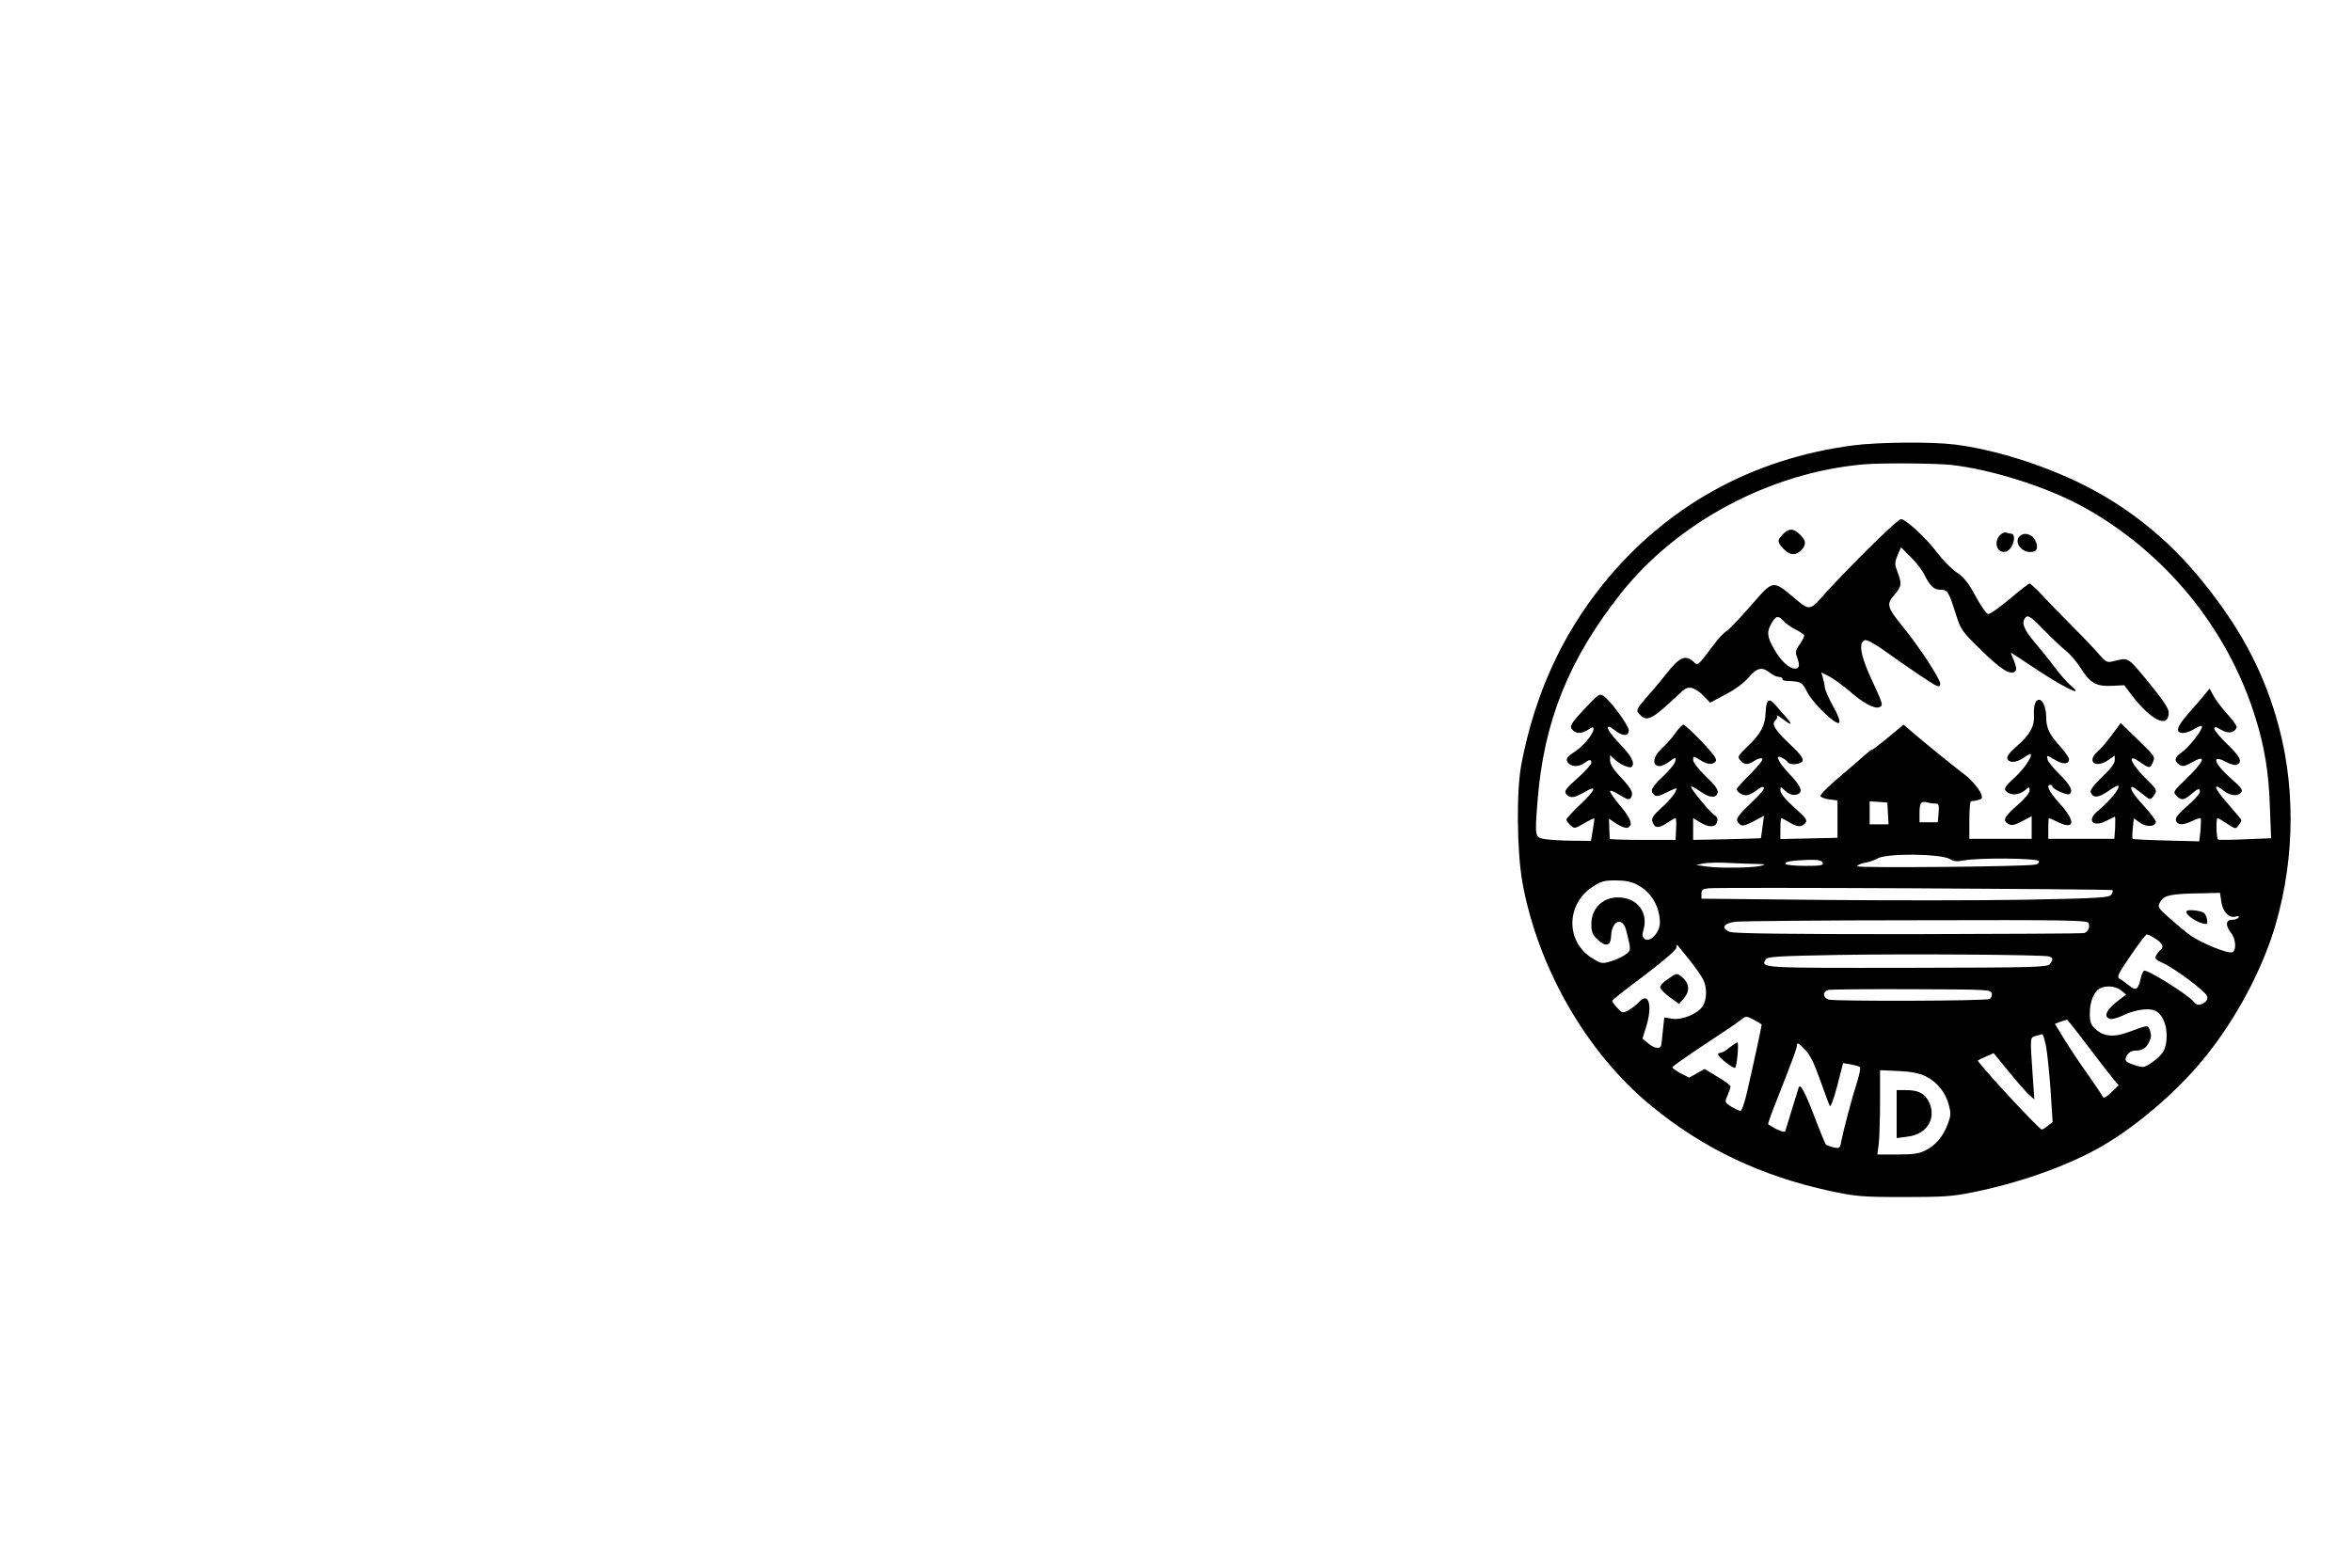 <?xml version="1.0" standalone="no"?>
<!DOCTYPE svg PUBLIC "-//W3C//DTD SVG 20010904//EN"
 "http://www.w3.org/TR/2001/REC-SVG-20010904/DTD/svg10.dtd">
<svg version="1.0" xmlns="http://www.w3.org/2000/svg"
 width="600pt" height="400pt" viewBox="0 0 100 755"
 preserveAspectRatio="xMidYMid meet">

<g transform="translate(0,755) scale(0.1,-0.1)"
fill="#000000" stroke="none">
<path d="M3760 5405 c-488 -64 -902 -294 -1205 -670 -198 -246 -327 -530 -391
-860 -26 -132 -23 -420 4 -575 74 -409 308 -818 616 -1072 251 -208 532 -342
871 -415 120 -25 148 -28 350 -28 190 0 235 3 332 23 218 44 435 120 597 208
178 98 383 272 522 444 149 184 276 423 338 635 97 334 97 692 1 1009 -70 232
-176 427 -348 641 -181 225 -398 393 -658 508 -178 78 -371 135 -538 156 -108
14 -369 12 -491 -4z m471 -94 c188 -20 453 -103 626 -196 401 -217 709 -591
842 -1026 42 -135 63 -262 68 -420 l6 -156 -124 -5 c-68 -3 -127 -4 -131 -1
-9 5 -11 103 -3 103 3 0 24 -12 46 -27 40 -26 42 -27 55 -8 8 10 14 22 14 25
0 3 -27 36 -60 73 -72 81 -83 114 -23 67 30 -23 66 -26 82 -6 9 11 0 24 -48
66 -83 72 -98 120 -26 81 20 -11 43 -17 50 -15 32 13 22 37 -40 97 -36 35 -65
69 -65 76 0 7 3 11 8 9 4 -2 20 -10 35 -18 29 -14 56 -7 64 17 2 6 -18 35 -45
64 -27 30 -57 70 -67 89 l-18 34 -24 -29 c-13 -17 -49 -58 -80 -93 -56 -64
-63 -92 -22 -92 12 0 37 9 55 21 22 13 34 16 34 9 0 -20 -67 -104 -100 -125
-33 -22 -35 -41 -7 -59 14 -9 26 -6 58 12 75 43 62 7 -30 -82 -58 -56 -61 -60
-45 -77 23 -25 37 -24 72 6 34 29 42 31 42 11 0 -8 -27 -38 -61 -68 -45 -39
-59 -58 -54 -71 9 -22 34 -22 80 0 19 9 37 15 39 12 2 -2 1 -28 -1 -58 l-6
-53 -158 4 c-87 2 -160 6 -163 8 -2 3 -2 26 1 52 l5 47 28 -20 c30 -23 73 -22
78 1 1 8 -25 44 -58 79 -52 56 -73 91 -54 91 3 0 23 -15 45 -32 40 -32 41 -32
55 -13 20 27 19 32 -30 79 -76 74 -102 132 -39 89 50 -35 52 -35 66 -6 13 28
12 29 -70 109 l-84 82 -41 -55 c-22 -31 -54 -68 -71 -83 -55 -49 -8 -83 54
-39 l29 20 0 -23 c0 -15 -21 -42 -61 -80 -39 -38 -59 -64 -55 -73 11 -30 37
-28 83 4 25 18 48 30 50 27 11 -11 -41 -74 -100 -123 -53 -44 -22 -79 41 -47
21 10 39 20 42 21 3 2 3 -22 2 -52 l-4 -55 -159 0 -159 0 0 50 c0 28 1 50 3
50 2 0 22 -9 45 -20 81 -39 84 6 7 90 -51 56 -68 90 -45 90 6 0 10 -4 10 -8 0
-12 70 -43 81 -37 21 13 6 44 -45 94 -30 30 -57 62 -59 72 -6 24 -6 24 38 -2
37 -22 65 -20 65 5 0 7 -20 36 -45 64 -50 55 -65 87 -65 137 0 45 -16 85 -34
85 -19 0 -27 -28 -25 -77 3 -51 -20 -92 -82 -146 -35 -31 -50 -50 -46 -61 9
-22 43 -20 79 5 16 12 31 19 33 17 10 -10 -33 -73 -76 -112 -54 -49 -59 -60
-29 -76 23 -12 56 -5 83 18 15 14 17 13 17 -5 0 -12 -24 -41 -60 -72 -63 -55
-72 -74 -41 -90 14 -8 30 -5 65 14 l46 24 0 -54 0 -55 -150 0 -150 0 0 90 c0
50 3 90 8 91 22 2 45 8 50 13 14 14 -32 79 -84 118 -63 48 -187 149 -250 203
l-41 35 -72 -60 c-40 -33 -75 -60 -79 -60 -4 0 -20 -13 -37 -28 -16 -15 -72
-63 -123 -106 -51 -43 -91 -83 -89 -90 2 -6 21 -13 43 -16 l39 -5 0 -90 0 -90
-137 -3 -138 -3 0 51 c0 27 2 50 5 50 2 0 19 -9 37 -20 40 -24 61 -25 78 -4
12 13 4 24 -53 75 -42 38 -67 68 -67 82 0 20 0 20 24 -2 14 -14 33 -21 47 -19
42 6 34 36 -25 98 -57 59 -76 101 -37 80 11 -5 23 -15 26 -20 10 -17 65 -12
72 6 4 12 -12 33 -54 73 -77 72 -98 104 -78 121 8 7 12 17 8 23 -3 6 10 -2 30
-17 43 -33 48 -28 13 12 -14 15 -36 40 -50 57 -31 36 -44 27 -47 -35 -2 -64
-22 -102 -84 -162 -51 -49 -53 -53 -38 -70 20 -22 37 -23 68 -2 13 9 30 14 37
11 8 -2 -13 -31 -54 -72 -38 -38 -68 -71 -68 -75 0 -13 25 -30 44 -30 12 0 32
9 46 20 14 11 28 20 33 20 20 0 1 -25 -58 -81 -68 -65 -75 -78 -50 -99 12 -10
24 -7 65 14 l51 27 -7 -53 c-4 -29 -7 -54 -8 -55 0 0 -74 -3 -164 -5 l-162 -3
0 52 0 53 33 -20 c42 -26 74 -26 82 1 5 15 1 25 -14 35 -25 18 -111 122 -111
135 0 5 19 -5 42 -21 46 -34 81 -36 86 -6 3 13 -15 38 -57 77 -35 34 -61 67
-61 79 0 20 0 20 33 0 37 -23 60 -25 75 -7 9 10 -7 32 -66 95 -43 45 -83 82
-89 82 -5 0 -23 -18 -38 -40 -15 -22 -46 -56 -67 -76 -63 -57 -34 -114 33 -65
35 26 38 26 32 2 -3 -11 -29 -43 -59 -71 -56 -53 -63 -70 -41 -89 11 -8 25 -5
60 13 26 13 47 21 47 19 0 -17 -30 -55 -72 -93 -41 -37 -49 -50 -44 -67 10
-32 30 -34 69 -7 20 13 39 24 42 24 3 0 5 -24 3 -52 l-3 -53 -157 0 c-87 0
-158 2 -159 5 0 3 -2 26 -3 51 l-1 46 37 -25 c21 -13 44 -22 53 -18 27 10 16
43 -35 104 -28 33 -50 65 -50 71 0 6 18 0 40 -14 47 -29 56 -31 64 -9 8 20 -7
43 -63 102 -26 28 -41 53 -41 70 l0 25 23 -21 c25 -24 72 -44 81 -35 17 17 0
51 -54 107 -53 56 -72 86 -54 86 3 0 17 -9 31 -20 35 -27 63 -26 63 3 0 23
-87 141 -121 165 -19 13 -25 9 -89 -59 -72 -77 -78 -87 -58 -107 17 -17 44
-15 73 4 21 14 25 14 25 2 0 -23 -51 -84 -92 -110 -40 -24 -45 -37 -26 -56 16
-16 50 -15 74 3 24 18 34 19 34 1 0 -8 -30 -41 -67 -74 -58 -52 -65 -62 -54
-76 19 -22 37 -20 88 9 64 38 54 11 -22 -61 -36 -34 -65 -66 -65 -71 0 -6 9
-18 20 -28 18 -17 21 -16 65 10 26 15 48 25 49 23 1 -1 -2 -27 -7 -55 l-9 -53
-86 1 c-48 0 -107 4 -131 7 -54 8 -54 8 -40 187 30 381 151 681 401 997 272
343 716 580 1163 621 85 8 344 6 426 -2z m-303 -1678 l3 -53 -45 0 -46 0 0 56
0 55 43 -3 42 -3 3 -52z m227 47 c18 0 20 -5 17 -45 l-4 -45 -44 0 -44 0 0 43
c0 50 7 60 35 53 11 -3 29 -6 40 -6z m73 -268 c17 -11 33 -12 65 -6 69 14 356
11 362 -3 2 -7 -5 -15 -18 -17 -47 -10 -857 -17 -857 -8 0 6 17 13 38 17 20 3
47 13 59 20 41 27 309 24 351 -3z m-614 -17 c4 -13 -9 -15 -84 -15 -49 0 -91
4 -95 9 -6 11 28 17 111 20 47 1 63 -3 68 -14z m-315 -6 c42 -1 43 -2 16 -9
-40 -10 -200 -12 -261 -3 l-49 7 35 8 c19 3 75 5 124 2 49 -2 110 -5 135 -5z
m-580 -99 c69 -35 111 -106 111 -185 -1 -47 -49 -97 -74 -76 -11 9 -12 20 -4
47 20 76 -25 142 -105 151 -83 10 -147 -46 -147 -126 0 -39 5 -52 29 -75 39
-38 65 -32 66 16 3 76 56 95 73 26 24 -94 24 -95 -5 -116 -16 -11 -47 -25 -70
-32 -41 -12 -45 -12 -90 16 -126 78 -126 257 1 342 42 28 57 32 113 32 44 0
76 -6 102 -20z m2291 -27 c2 -2 -1 -12 -6 -21 -10 -15 -50 -18 -410 -25 -219
-4 -661 -4 -981 -1 l-583 6 0 24 c0 18 6 23 33 26 43 6 1941 -3 1947 -9z m523
-55 c7 -49 38 -82 70 -72 13 4 17 2 13 -5 -4 -6 -18 -11 -32 -11 -30 0 -32
-27 -4 -63 24 -30 27 -85 5 -93 -20 -8 -148 44 -199 80 -24 17 -69 55 -102 84
-58 52 -59 53 -44 80 18 31 52 38 201 40 l86 2 6 -42z m-639 -103 c8 -21 -3
-43 -22 -49 -10 -2 -390 -4 -847 -5 -582 0 -838 3 -858 11 -45 17 -31 42 28
49 28 3 420 7 871 7 722 2 823 0 828 -13z m322 -76 c34 -20 43 -42 24 -54 -5
-3 -14 -15 -20 -25 -9 -16 -4 -22 32 -38 56 -25 203 -135 212 -158 5 -12 1
-23 -10 -31 -24 -17 -39 -16 -55 4 -28 34 -225 157 -238 148 -5 -3 -13 -20
-16 -38 -12 -53 -23 -60 -55 -34 -15 12 -35 27 -45 32 -16 10 -11 21 51 112
38 56 73 102 78 103 5 0 24 -9 42 -21z m-2246 -99 c28 -36 59 -78 67 -95 21
-39 20 -98 -1 -131 -25 -37 -99 -68 -147 -60 l-38 6 -6 -57 c-3 -32 -7 -65 -8
-73 -3 -24 -30 -22 -62 4 l-29 24 17 54 c33 106 14 174 -34 122 -13 -14 -36
-32 -52 -40 -26 -14 -29 -13 -52 12 -14 15 -25 30 -25 33 0 3 33 31 73 61 167
125 237 184 237 198 0 9 2 13 4 11 2 -2 27 -33 56 -69z m1733 14 c20 -6 21
-14 5 -37 -12 -15 -71 -17 -687 -18 -710 -1 -707 -1 -681 41 8 13 67 16 347
21 347 6 984 1 1016 -7z m348 -164 l24 -20 -24 -18 c-69 -51 -89 -86 -55 -99
9 -3 36 4 60 15 52 26 113 37 149 28 37 -9 65 -61 65 -121 0 -64 -15 -92 -67
-129 -40 -28 -45 -29 -82 -17 -22 6 -43 16 -46 21 -11 17 15 50 40 50 37 0 55
10 70 41 11 21 12 35 5 55 -11 29 -7 29 -105 -7 -71 -26 -119 -21 -159 16 -21
20 -26 33 -26 75 0 55 19 103 47 119 29 17 79 12 104 -9z m-623 -14 c2 -10 -2
-22 -10 -27 -15 -10 -740 -12 -775 -3 -13 4 -23 14 -23 24 0 11 9 20 23 23 12
2 193 4 402 3 363 -1 380 -2 383 -20z m-1108 -151 c0 -8 -48 -229 -71 -327
-11 -49 -25 -88 -31 -88 -6 0 -25 9 -44 20 -32 21 -33 21 -18 55 8 19 14 38
14 43 0 5 -28 26 -62 46 l-63 38 -37 -21 -37 -21 -41 21 c-22 12 -40 25 -40
29 0 4 68 52 151 107 83 54 163 108 177 120 27 21 27 21 64 2 21 -11 38 -22
38 -24z m1570 -102 c52 -69 107 -140 122 -158 l27 -32 -36 -34 c-22 -22 -37
-30 -40 -22 -3 7 -34 54 -70 105 -37 51 -88 128 -114 170 l-47 77 26 10 c15 5
29 10 32 10 3 0 48 -57 100 -126z m-201 0 c6 -32 16 -127 22 -212 l10 -155
-23 -18 c-13 -10 -26 -18 -29 -18 -13 0 -316 328 -308 333 2 2 20 10 40 19
l36 16 72 -88 c40 -49 84 -99 98 -112 l26 -23 -8 115 c-13 190 -13 183 15 191
14 4 28 7 31 8 4 1 11 -25 18 -56z m-1088 -163 c22 -62 43 -119 47 -126 4 -8
19 33 36 97 l28 109 37 -6 c20 -4 39 -9 44 -13 4 -4 -2 -34 -12 -67 -26 -80
-68 -240 -77 -287 -6 -37 -8 -39 -37 -33 -17 4 -34 10 -38 14 -3 4 -28 63 -54
132 -49 128 -71 167 -78 139 -2 -8 -16 -54 -32 -104 -15 -49 -29 -96 -31 -102
-3 -11 -46 7 -83 33 -1 2 11 38 28 81 95 242 111 285 111 301 0 12 9 8 35 -19
27 -27 45 -62 76 -149z m508 17 c55 -27 96 -77 112 -138 11 -40 10 -53 -5 -93
-23 -60 -58 -102 -107 -126 -30 -16 -59 -20 -135 -20 l-97 0 7 53 c3 28 6 120
6 203 l0 150 88 -4 c63 -3 99 -10 131 -25z"/>
<path d="M3823 4897 c-83 -83 -173 -177 -199 -207 -67 -78 -74 -80 -130 -34
-125 105 -113 106 -228 -25 -53 -61 -105 -115 -116 -121 -11 -6 -38 -34 -59
-63 -83 -109 -77 -104 -99 -84 -38 35 -67 23 -128 -54 -31 -40 -77 -94 -101
-121 -48 -54 -50 -60 -27 -82 32 -33 60 -18 176 92 39 38 50 44 74 38 15 -4
40 -21 56 -39 l30 -31 75 40 c45 23 89 56 111 82 40 47 64 52 102 22 14 -11
33 -20 43 -20 9 0 17 -4 17 -9 0 -6 8 -10 18 -10 72 -3 77 -5 101 -54 28 -55
140 -162 154 -148 6 6 -4 35 -28 78 -21 37 -39 79 -41 93 -1 14 -6 36 -10 48
l-7 24 39 -20 c21 -11 66 -44 99 -72 62 -55 118 -85 141 -76 21 8 18 16 -36
132 -53 113 -65 179 -34 191 10 3 43 -14 87 -45 127 -91 242 -168 260 -175 12
-4 17 -1 17 10 0 23 -100 176 -175 268 -82 101 -86 115 -46 160 35 41 37 53
15 111 -14 37 -14 44 0 79 l17 39 45 -45 c25 -24 55 -62 66 -84 29 -58 47 -75
78 -75 35 0 40 -8 73 -111 26 -84 29 -87 125 -181 94 -93 142 -122 163 -101 7
7 5 23 -5 48 -9 21 -16 39 -16 41 0 2 44 -27 98 -63 140 -95 266 -159 193 -97
-17 14 -52 53 -78 88 -26 35 -72 91 -100 125 -54 63 -65 98 -39 120 10 9 28
-4 83 -61 39 -40 87 -86 108 -102 20 -16 52 -53 70 -82 47 -74 75 -90 150 -87
l61 3 36 -48 c95 -124 178 -162 178 -83 0 19 -28 61 -97 145 -105 127 -94 120
-176 100 -24 -5 -32 -1 -60 32 -18 22 -77 84 -132 139 -55 55 -122 124 -148
153 -27 28 -53 52 -57 52 -4 0 -48 -34 -96 -75 -49 -41 -96 -74 -104 -72 -8 1
-35 40 -60 86 -35 65 -56 91 -92 115 -26 18 -66 59 -91 92 -50 68 -153 164
-176 164 -9 0 -84 -69 -168 -153z m-397 -338 c10 -12 36 -30 56 -40 20 -10 39
-23 42 -27 3 -5 -6 -24 -20 -44 -21 -29 -23 -39 -14 -62 15 -40 12 -56 -9 -56
-29 0 -69 37 -101 94 -34 59 -37 83 -12 125 20 36 32 38 58 10z"/>
<path d="M3422 4977 c-28 -30 -28 -36 3 -70 31 -32 58 -34 85 -7 26 26 25 46
-5 75 -30 31 -55 32 -83 2z"/>
<path d="M4467 4972 c-33 -36 -11 -91 31 -78 33 11 52 86 22 86 -5 0 -15 2
-22 5 -8 3 -22 -3 -31 -13z"/>
<path d="M4560 4965 c-22 -26 6 -69 47 -73 37 -4 49 18 30 56 -15 32 -57 41
-77 17z"/>
<path d="M5366 3162 c-10 -17 59 -62 95 -62 10 0 3 39 -10 52 -11 12 -79 20
-85 10z"/>
<path d="M2867 2834 c-22 -14 -37 -32 -35 -41 2 -8 23 -29 46 -46 l44 -32 25
29 c28 33 25 70 -9 99 -26 22 -26 22 -71 -9z"/>
<path d="M3165 2505 c-16 -14 -36 -25 -42 -25 -7 0 -13 -4 -13 -8 0 -13 78
-73 83 -64 9 15 18 122 10 122 -4 -1 -21 -12 -38 -25z"/>
<path d="M3970 2185 l0 -116 53 7 c93 11 140 88 103 166 -20 42 -51 58 -111
58 l-45 0 0 -115z"/>
</g>
</svg>
